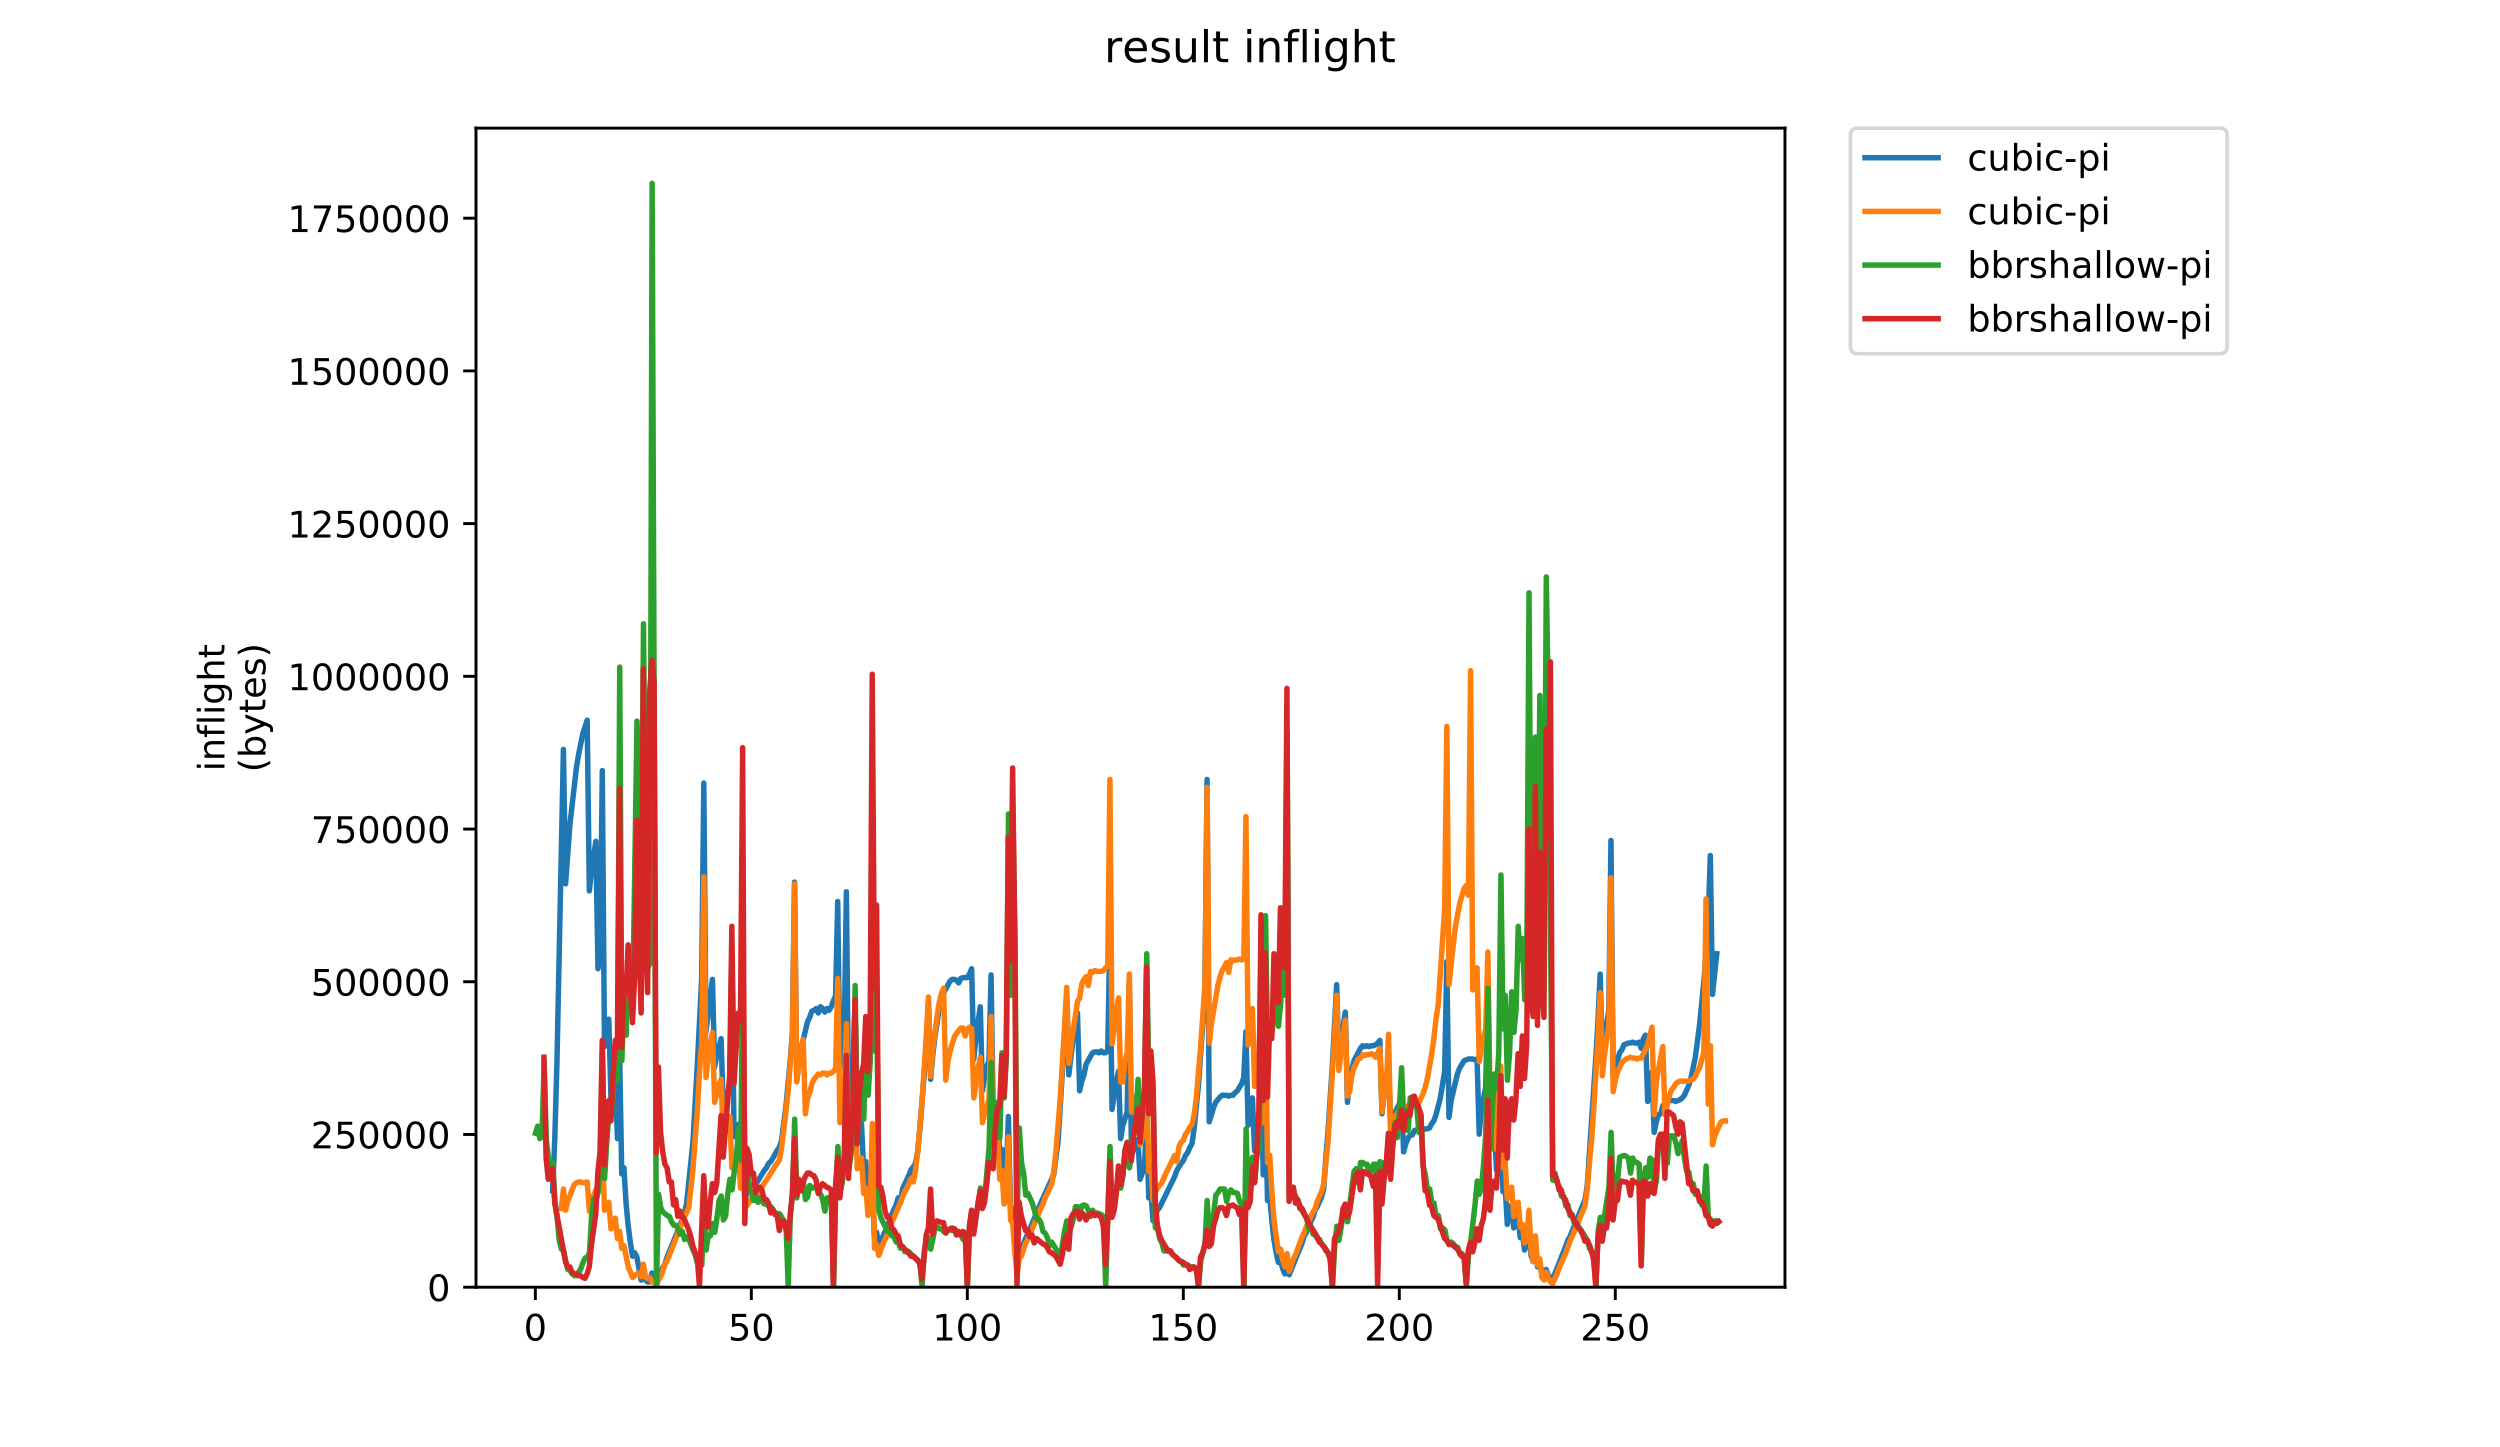 <?xml version="1.0" encoding="utf-8" standalone="no"?>
<!DOCTYPE svg PUBLIC "-//W3C//DTD SVG 1.1//EN"
  "http://www.w3.org/Graphics/SVG/1.1/DTD/svg11.dtd">
<!-- Created with matplotlib (https://matplotlib.org/) -->
<svg height="396pt" version="1.1" viewBox="0 0 684 396" width="684pt" xmlns="http://www.w3.org/2000/svg" xmlns:xlink="http://www.w3.org/1999/xlink">
 <defs>
  <style type="text/css">
*{stroke-linecap:butt;stroke-linejoin:round;}
  </style>
 </defs>
 <g id="figure_1">
  <g id="patch_1">
   <path d="M 0 396 
L 684 396 
L 684 0 
L 0 0 
z
" style="fill:#ffffff;"/>
  </g>
  <g id="axes_1">
   <g id="patch_2">
    <path d="M 130.23 352.174 
L 488.365 352.174 
L 488.365 35.062 
L 130.23 35.062 
z
" style="fill:#ffffff;"/>
   </g>
   <g id="matplotlib.axis_1">
    <g id="xtick_1">
     <g id="line2d_1">
      <defs>
       <path d="M 0 0 
L 0 3.5 
" id="m75a9028452" style="stroke:#000000;stroke-width:0.8;"/>
      </defs>
      <g>
       <use style="stroke:#000000;stroke-width:0.8;" x="146.472" xlink:href="#m75a9028452" y="352.174"/>
      </g>
     </g>
     <g id="text_1">
      <!-- 0 -->
      <defs>
       <path d="M 31.781 66.406 
Q 24.172 66.406 20.328 58.906 
Q 16.5 51.422 16.5 36.375 
Q 16.5 21.391 20.328 13.891 
Q 24.172 6.391 31.781 6.391 
Q 39.453 6.391 43.281 13.891 
Q 47.125 21.391 47.125 36.375 
Q 47.125 51.422 43.281 58.906 
Q 39.453 66.406 31.781 66.406 
z
M 31.781 74.219 
Q 44.047 74.219 50.516 64.516 
Q 56.984 54.828 56.984 36.375 
Q 56.984 17.969 50.516 8.266 
Q 44.047 -1.422 31.781 -1.422 
Q 19.531 -1.422 13.062 8.266 
Q 6.594 17.969 6.594 36.375 
Q 6.594 54.828 13.062 64.516 
Q 19.531 74.219 31.781 74.219 
z
" id="DejaVuSans-48"/>
      </defs>
      <g transform="translate(143.291 366.773)scale(0.1 -0.1)">
       <use xlink:href="#DejaVuSans-48"/>
      </g>
     </g>
    </g>
    <g id="xtick_2">
     <g id="line2d_2">
      <g>
       <use style="stroke:#000000;stroke-width:0.8;" x="205.566" xlink:href="#m75a9028452" y="352.174"/>
      </g>
     </g>
     <g id="text_2">
      <!-- 50 -->
      <defs>
       <path d="M 10.797 72.906 
L 49.516 72.906 
L 49.516 64.594 
L 19.828 64.594 
L 19.828 46.734 
Q 21.969 47.469 24.109 47.828 
Q 26.266 48.188 28.422 48.188 
Q 40.625 48.188 47.75 41.5 
Q 54.891 34.812 54.891 23.391 
Q 54.891 11.625 47.562 5.094 
Q 40.234 -1.422 26.906 -1.422 
Q 22.312 -1.422 17.547 -0.641 
Q 12.797 0.141 7.719 1.703 
L 7.719 11.625 
Q 12.109 9.234 16.797 8.062 
Q 21.484 6.891 26.703 6.891 
Q 35.156 6.891 40.078 11.328 
Q 45.016 15.766 45.016 23.391 
Q 45.016 31 40.078 35.438 
Q 35.156 39.891 26.703 39.891 
Q 22.75 39.891 18.812 39.016 
Q 14.891 38.141 10.797 36.281 
z
" id="DejaVuSans-53"/>
      </defs>
      <g transform="translate(199.204 366.773)scale(0.1 -0.1)">
       <use xlink:href="#DejaVuSans-53"/>
       <use x="63.623" xlink:href="#DejaVuSans-48"/>
      </g>
     </g>
    </g>
    <g id="xtick_3">
     <g id="line2d_3">
      <g>
       <use style="stroke:#000000;stroke-width:0.8;" x="264.66" xlink:href="#m75a9028452" y="352.174"/>
      </g>
     </g>
     <g id="text_3">
      <!-- 100 -->
      <defs>
       <path d="M 12.406 8.297 
L 28.516 8.297 
L 28.516 63.922 
L 10.984 60.406 
L 10.984 69.391 
L 28.422 72.906 
L 38.281 72.906 
L 38.281 8.297 
L 54.391 8.297 
L 54.391 0 
L 12.406 0 
z
" id="DejaVuSans-49"/>
      </defs>
      <g transform="translate(255.117 366.773)scale(0.1 -0.1)">
       <use xlink:href="#DejaVuSans-49"/>
       <use x="63.623" xlink:href="#DejaVuSans-48"/>
       <use x="127.246" xlink:href="#DejaVuSans-48"/>
      </g>
     </g>
    </g>
    <g id="xtick_4">
     <g id="line2d_4">
      <g>
       <use style="stroke:#000000;stroke-width:0.8;" x="323.755" xlink:href="#m75a9028452" y="352.174"/>
      </g>
     </g>
     <g id="text_4">
      <!-- 150 -->
      <g transform="translate(314.211 366.773)scale(0.1 -0.1)">
       <use xlink:href="#DejaVuSans-49"/>
       <use x="63.623" xlink:href="#DejaVuSans-53"/>
       <use x="127.246" xlink:href="#DejaVuSans-48"/>
      </g>
     </g>
    </g>
    <g id="xtick_5">
     <g id="line2d_5">
      <g>
       <use style="stroke:#000000;stroke-width:0.8;" x="382.849" xlink:href="#m75a9028452" y="352.174"/>
      </g>
     </g>
     <g id="text_5">
      <!-- 200 -->
      <defs>
       <path d="M 19.188 8.297 
L 53.609 8.297 
L 53.609 0 
L 7.328 0 
L 7.328 8.297 
Q 12.938 14.109 22.625 23.891 
Q 32.328 33.688 34.812 36.531 
Q 39.547 41.844 41.422 45.531 
Q 43.312 49.219 43.312 52.781 
Q 43.312 58.594 39.234 62.25 
Q 35.156 65.922 28.609 65.922 
Q 23.969 65.922 18.812 64.312 
Q 13.672 62.703 7.812 59.422 
L 7.812 69.391 
Q 13.766 71.781 18.938 73 
Q 24.125 74.219 28.422 74.219 
Q 39.75 74.219 46.484 68.547 
Q 53.219 62.891 53.219 53.422 
Q 53.219 48.922 51.531 44.891 
Q 49.859 40.875 45.406 35.406 
Q 44.188 33.984 37.641 27.219 
Q 31.109 20.453 19.188 8.297 
z
" id="DejaVuSans-50"/>
      </defs>
      <g transform="translate(373.305 366.773)scale(0.1 -0.1)">
       <use xlink:href="#DejaVuSans-50"/>
       <use x="63.623" xlink:href="#DejaVuSans-48"/>
       <use x="127.246" xlink:href="#DejaVuSans-48"/>
      </g>
     </g>
    </g>
    <g id="xtick_6">
     <g id="line2d_6">
      <g>
       <use style="stroke:#000000;stroke-width:0.8;" x="441.943" xlink:href="#m75a9028452" y="352.174"/>
      </g>
     </g>
     <g id="text_6">
      <!-- 250 -->
      <g transform="translate(432.399 366.773)scale(0.1 -0.1)">
       <use xlink:href="#DejaVuSans-50"/>
       <use x="63.623" xlink:href="#DejaVuSans-53"/>
       <use x="127.246" xlink:href="#DejaVuSans-48"/>
      </g>
     </g>
    </g>
   </g>
   <g id="matplotlib.axis_2">
    <g id="ytick_1">
     <g id="line2d_7">
      <defs>
       <path d="M 0 0 
L -3.5 0 
" id="mcb95adc7dc" style="stroke:#000000;stroke-width:0.8;"/>
      </defs>
      <g>
       <use style="stroke:#000000;stroke-width:0.8;" x="130.23" xlink:href="#mcb95adc7dc" y="352.174"/>
      </g>
     </g>
     <g id="text_7">
      <!-- 0 -->
      <g transform="translate(116.868 355.973)scale(0.1 -0.1)">
       <use xlink:href="#DejaVuSans-48"/>
      </g>
     </g>
    </g>
    <g id="ytick_2">
     <g id="line2d_8">
      <g>
       <use style="stroke:#000000;stroke-width:0.8;" x="130.23" xlink:href="#mcb95adc7dc" y="310.391"/>
      </g>
     </g>
     <g id="text_8">
      <!-- 250000 -->
      <g transform="translate(85.055 314.191)scale(0.1 -0.1)">
       <use xlink:href="#DejaVuSans-50"/>
       <use x="63.623" xlink:href="#DejaVuSans-53"/>
       <use x="127.246" xlink:href="#DejaVuSans-48"/>
       <use x="190.869" xlink:href="#DejaVuSans-48"/>
       <use x="254.492" xlink:href="#DejaVuSans-48"/>
       <use x="318.115" xlink:href="#DejaVuSans-48"/>
      </g>
     </g>
    </g>
    <g id="ytick_3">
     <g id="line2d_9">
      <g>
       <use style="stroke:#000000;stroke-width:0.8;" x="130.23" xlink:href="#mcb95adc7dc" y="268.609"/>
      </g>
     </g>
     <g id="text_9">
      <!-- 500000 -->
      <g transform="translate(85.055 272.408)scale(0.1 -0.1)">
       <use xlink:href="#DejaVuSans-53"/>
       <use x="63.623" xlink:href="#DejaVuSans-48"/>
       <use x="127.246" xlink:href="#DejaVuSans-48"/>
       <use x="190.869" xlink:href="#DejaVuSans-48"/>
       <use x="254.492" xlink:href="#DejaVuSans-48"/>
       <use x="318.115" xlink:href="#DejaVuSans-48"/>
      </g>
     </g>
    </g>
    <g id="ytick_4">
     <g id="line2d_10">
      <g>
       <use style="stroke:#000000;stroke-width:0.8;" x="130.23" xlink:href="#mcb95adc7dc" y="226.826"/>
      </g>
     </g>
     <g id="text_10">
      <!-- 750000 -->
      <defs>
       <path d="M 8.203 72.906 
L 55.078 72.906 
L 55.078 68.703 
L 28.609 0 
L 18.312 0 
L 43.219 64.594 
L 8.203 64.594 
z
" id="DejaVuSans-55"/>
      </defs>
      <g transform="translate(85.055 230.625)scale(0.1 -0.1)">
       <use xlink:href="#DejaVuSans-55"/>
       <use x="63.623" xlink:href="#DejaVuSans-53"/>
       <use x="127.246" xlink:href="#DejaVuSans-48"/>
       <use x="190.869" xlink:href="#DejaVuSans-48"/>
       <use x="254.492" xlink:href="#DejaVuSans-48"/>
       <use x="318.115" xlink:href="#DejaVuSans-48"/>
      </g>
     </g>
    </g>
    <g id="ytick_5">
     <g id="line2d_11">
      <g>
       <use style="stroke:#000000;stroke-width:0.8;" x="130.23" xlink:href="#mcb95adc7dc" y="185.043"/>
      </g>
     </g>
     <g id="text_11">
      <!-- 1000000 -->
      <g transform="translate(78.693 188.843)scale(0.1 -0.1)">
       <use xlink:href="#DejaVuSans-49"/>
       <use x="63.623" xlink:href="#DejaVuSans-48"/>
       <use x="127.246" xlink:href="#DejaVuSans-48"/>
       <use x="190.869" xlink:href="#DejaVuSans-48"/>
       <use x="254.492" xlink:href="#DejaVuSans-48"/>
       <use x="318.115" xlink:href="#DejaVuSans-48"/>
       <use x="381.738" xlink:href="#DejaVuSans-48"/>
      </g>
     </g>
    </g>
    <g id="ytick_6">
     <g id="line2d_12">
      <g>
       <use style="stroke:#000000;stroke-width:0.8;" x="130.23" xlink:href="#mcb95adc7dc" y="143.261"/>
      </g>
     </g>
     <g id="text_12">
      <!-- 1250000 -->
      <g transform="translate(78.693 147.06)scale(0.1 -0.1)">
       <use xlink:href="#DejaVuSans-49"/>
       <use x="63.623" xlink:href="#DejaVuSans-50"/>
       <use x="127.246" xlink:href="#DejaVuSans-53"/>
       <use x="190.869" xlink:href="#DejaVuSans-48"/>
       <use x="254.492" xlink:href="#DejaVuSans-48"/>
       <use x="318.115" xlink:href="#DejaVuSans-48"/>
       <use x="381.738" xlink:href="#DejaVuSans-48"/>
      </g>
     </g>
    </g>
    <g id="ytick_7">
     <g id="line2d_13">
      <g>
       <use style="stroke:#000000;stroke-width:0.8;" x="130.23" xlink:href="#mcb95adc7dc" y="101.478"/>
      </g>
     </g>
     <g id="text_13">
      <!-- 1500000 -->
      <g transform="translate(78.693 105.277)scale(0.1 -0.1)">
       <use xlink:href="#DejaVuSans-49"/>
       <use x="63.623" xlink:href="#DejaVuSans-53"/>
       <use x="127.246" xlink:href="#DejaVuSans-48"/>
       <use x="190.869" xlink:href="#DejaVuSans-48"/>
       <use x="254.492" xlink:href="#DejaVuSans-48"/>
       <use x="318.115" xlink:href="#DejaVuSans-48"/>
       <use x="381.738" xlink:href="#DejaVuSans-48"/>
      </g>
     </g>
    </g>
    <g id="ytick_8">
     <g id="line2d_14">
      <g>
       <use style="stroke:#000000;stroke-width:0.8;" x="130.23" xlink:href="#mcb95adc7dc" y="59.695"/>
      </g>
     </g>
     <g id="text_14">
      <!-- 1750000 -->
      <g transform="translate(78.693 63.495)scale(0.1 -0.1)">
       <use xlink:href="#DejaVuSans-49"/>
       <use x="63.623" xlink:href="#DejaVuSans-55"/>
       <use x="127.246" xlink:href="#DejaVuSans-53"/>
       <use x="190.869" xlink:href="#DejaVuSans-48"/>
       <use x="254.492" xlink:href="#DejaVuSans-48"/>
       <use x="318.115" xlink:href="#DejaVuSans-48"/>
       <use x="381.738" xlink:href="#DejaVuSans-48"/>
      </g>
     </g>
    </g>
    <g id="text_15">
     <!-- inflight -->
     <defs>
      <path d="M 9.422 54.688 
L 18.406 54.688 
L 18.406 0 
L 9.422 0 
z
M 9.422 75.984 
L 18.406 75.984 
L 18.406 64.594 
L 9.422 64.594 
z
" id="DejaVuSans-105"/>
      <path d="M 54.891 33.016 
L 54.891 0 
L 45.906 0 
L 45.906 32.719 
Q 45.906 40.484 42.875 44.328 
Q 39.844 48.188 33.797 48.188 
Q 26.516 48.188 22.312 43.547 
Q 18.109 38.922 18.109 30.906 
L 18.109 0 
L 9.078 0 
L 9.078 54.688 
L 18.109 54.688 
L 18.109 46.188 
Q 21.344 51.125 25.703 53.562 
Q 30.078 56 35.797 56 
Q 45.219 56 50.047 50.172 
Q 54.891 44.344 54.891 33.016 
z
" id="DejaVuSans-110"/>
      <path d="M 37.109 75.984 
L 37.109 68.5 
L 28.516 68.5 
Q 23.688 68.5 21.797 66.547 
Q 19.922 64.594 19.922 59.516 
L 19.922 54.688 
L 34.719 54.688 
L 34.719 47.703 
L 19.922 47.703 
L 19.922 0 
L 10.891 0 
L 10.891 47.703 
L 2.297 47.703 
L 2.297 54.688 
L 10.891 54.688 
L 10.891 58.5 
Q 10.891 67.625 15.141 71.797 
Q 19.391 75.984 28.609 75.984 
z
" id="DejaVuSans-102"/>
      <path d="M 9.422 75.984 
L 18.406 75.984 
L 18.406 0 
L 9.422 0 
z
" id="DejaVuSans-108"/>
      <path d="M 45.406 27.984 
Q 45.406 37.75 41.375 43.109 
Q 37.359 48.484 30.078 48.484 
Q 22.859 48.484 18.828 43.109 
Q 14.797 37.75 14.797 27.984 
Q 14.797 18.266 18.828 12.891 
Q 22.859 7.516 30.078 7.516 
Q 37.359 7.516 41.375 12.891 
Q 45.406 18.266 45.406 27.984 
z
M 54.391 6.781 
Q 54.391 -7.172 48.188 -13.984 
Q 42 -20.797 29.203 -20.797 
Q 24.469 -20.797 20.266 -20.094 
Q 16.062 -19.391 12.109 -17.922 
L 12.109 -9.188 
Q 16.062 -11.328 19.922 -12.344 
Q 23.781 -13.375 27.781 -13.375 
Q 36.625 -13.375 41.016 -8.766 
Q 45.406 -4.156 45.406 5.172 
L 45.406 9.625 
Q 42.625 4.781 38.281 2.391 
Q 33.938 0 27.875 0 
Q 17.828 0 11.672 7.656 
Q 5.516 15.328 5.516 27.984 
Q 5.516 40.672 11.672 48.328 
Q 17.828 56 27.875 56 
Q 33.938 56 38.281 53.609 
Q 42.625 51.219 45.406 46.391 
L 45.406 54.688 
L 54.391 54.688 
z
" id="DejaVuSans-103"/>
      <path d="M 54.891 33.016 
L 54.891 0 
L 45.906 0 
L 45.906 32.719 
Q 45.906 40.484 42.875 44.328 
Q 39.844 48.188 33.797 48.188 
Q 26.516 48.188 22.312 43.547 
Q 18.109 38.922 18.109 30.906 
L 18.109 0 
L 9.078 0 
L 9.078 75.984 
L 18.109 75.984 
L 18.109 46.188 
Q 21.344 51.125 25.703 53.562 
Q 30.078 56 35.797 56 
Q 45.219 56 50.047 50.172 
Q 54.891 44.344 54.891 33.016 
z
" id="DejaVuSans-104"/>
      <path d="M 18.312 70.219 
L 18.312 54.688 
L 36.812 54.688 
L 36.812 47.703 
L 18.312 47.703 
L 18.312 18.016 
Q 18.312 11.328 20.141 9.422 
Q 21.969 7.516 27.594 7.516 
L 36.812 7.516 
L 36.812 0 
L 27.594 0 
Q 17.188 0 13.234 3.875 
Q 9.281 7.766 9.281 18.016 
L 9.281 47.703 
L 2.688 47.703 
L 2.688 54.688 
L 9.281 54.688 
L 9.281 70.219 
z
" id="DejaVuSans-116"/>
     </defs>
     <g transform="translate(61.415 211.018)rotate(-90)scale(0.1 -0.1)">
      <use xlink:href="#DejaVuSans-105"/>
      <use x="27.783" xlink:href="#DejaVuSans-110"/>
      <use x="91.162" xlink:href="#DejaVuSans-102"/>
      <use x="126.367" xlink:href="#DejaVuSans-108"/>
      <use x="154.15" xlink:href="#DejaVuSans-105"/>
      <use x="181.934" xlink:href="#DejaVuSans-103"/>
      <use x="245.41" xlink:href="#DejaVuSans-104"/>
      <use x="308.789" xlink:href="#DejaVuSans-116"/>
     </g>
     <!-- (bytes) -->
     <defs>
      <path d="M 31 75.875 
Q 24.469 64.656 21.281 53.656 
Q 18.109 42.672 18.109 31.391 
Q 18.109 20.125 21.312 9.062 
Q 24.516 -2 31 -13.188 
L 23.188 -13.188 
Q 15.875 -1.703 12.234 9.375 
Q 8.594 20.453 8.594 31.391 
Q 8.594 42.281 12.203 53.312 
Q 15.828 64.359 23.188 75.875 
z
" id="DejaVuSans-40"/>
      <path d="M 48.688 27.297 
Q 48.688 37.203 44.609 42.844 
Q 40.531 48.484 33.406 48.484 
Q 26.266 48.484 22.188 42.844 
Q 18.109 37.203 18.109 27.297 
Q 18.109 17.391 22.188 11.75 
Q 26.266 6.109 33.406 6.109 
Q 40.531 6.109 44.609 11.75 
Q 48.688 17.391 48.688 27.297 
z
M 18.109 46.391 
Q 20.953 51.266 25.266 53.625 
Q 29.594 56 35.594 56 
Q 45.562 56 51.781 48.094 
Q 58.016 40.188 58.016 27.297 
Q 58.016 14.406 51.781 6.484 
Q 45.562 -1.422 35.594 -1.422 
Q 29.594 -1.422 25.266 0.953 
Q 20.953 3.328 18.109 8.203 
L 18.109 0 
L 9.078 0 
L 9.078 75.984 
L 18.109 75.984 
z
" id="DejaVuSans-98"/>
      <path d="M 32.172 -5.078 
Q 28.375 -14.844 24.75 -17.812 
Q 21.141 -20.797 15.094 -20.797 
L 7.906 -20.797 
L 7.906 -13.281 
L 13.188 -13.281 
Q 16.891 -13.281 18.938 -11.516 
Q 21 -9.766 23.484 -3.219 
L 25.094 0.875 
L 2.984 54.688 
L 12.5 54.688 
L 29.594 11.922 
L 46.688 54.688 
L 56.203 54.688 
z
" id="DejaVuSans-121"/>
      <path d="M 56.203 29.594 
L 56.203 25.203 
L 14.891 25.203 
Q 15.484 15.922 20.484 11.062 
Q 25.484 6.203 34.422 6.203 
Q 39.594 6.203 44.453 7.469 
Q 49.312 8.734 54.109 11.281 
L 54.109 2.781 
Q 49.266 0.734 44.188 -0.344 
Q 39.109 -1.422 33.891 -1.422 
Q 20.797 -1.422 13.156 6.188 
Q 5.516 13.812 5.516 26.812 
Q 5.516 40.234 12.766 48.109 
Q 20.016 56 32.328 56 
Q 43.359 56 49.781 48.891 
Q 56.203 41.797 56.203 29.594 
z
M 47.219 32.234 
Q 47.125 39.594 43.094 43.984 
Q 39.062 48.391 32.422 48.391 
Q 24.906 48.391 20.391 44.141 
Q 15.875 39.891 15.188 32.172 
z
" id="DejaVuSans-101"/>
      <path d="M 44.281 53.078 
L 44.281 44.578 
Q 40.484 46.531 36.375 47.5 
Q 32.281 48.484 27.875 48.484 
Q 21.188 48.484 17.844 46.438 
Q 14.5 44.391 14.5 40.281 
Q 14.5 37.156 16.891 35.375 
Q 19.281 33.594 26.516 31.984 
L 29.594 31.297 
Q 39.156 29.25 43.188 25.516 
Q 47.219 21.781 47.219 15.094 
Q 47.219 7.469 41.188 3.016 
Q 35.156 -1.422 24.609 -1.422 
Q 20.219 -1.422 15.453 -0.562 
Q 10.688 0.297 5.422 2 
L 5.422 11.281 
Q 10.406 8.688 15.234 7.391 
Q 20.062 6.109 24.812 6.109 
Q 31.156 6.109 34.562 8.281 
Q 37.984 10.453 37.984 14.406 
Q 37.984 18.062 35.516 20.016 
Q 33.062 21.969 24.703 23.781 
L 21.578 24.516 
Q 13.234 26.266 9.516 29.906 
Q 5.812 33.547 5.812 39.891 
Q 5.812 47.609 11.281 51.797 
Q 16.75 56 26.812 56 
Q 31.781 56 36.172 55.266 
Q 40.578 54.547 44.281 53.078 
z
" id="DejaVuSans-115"/>
      <path d="M 8.016 75.875 
L 15.828 75.875 
Q 23.141 64.359 26.781 53.312 
Q 30.422 42.281 30.422 31.391 
Q 30.422 20.453 26.781 9.375 
Q 23.141 -1.703 15.828 -13.188 
L 8.016 -13.188 
Q 14.5 -2 17.703 9.062 
Q 20.906 20.125 20.906 31.391 
Q 20.906 42.672 17.703 53.656 
Q 14.5 64.656 8.016 75.875 
z
" id="DejaVuSans-41"/>
     </defs>
     <g transform="translate(72.613 211.295)rotate(-90)scale(0.1 -0.1)">
      <use xlink:href="#DejaVuSans-40"/>
      <use x="39.014" xlink:href="#DejaVuSans-98"/>
      <use x="102.49" xlink:href="#DejaVuSans-121"/>
      <use x="161.67" xlink:href="#DejaVuSans-116"/>
      <use x="200.879" xlink:href="#DejaVuSans-101"/>
      <use x="262.402" xlink:href="#DejaVuSans-115"/>
      <use x="314.502" xlink:href="#DejaVuSans-41"/>
     </g>
    </g>
   </g>
   <g id="line2d_15">
    <path clip-path="url(#p2dde6b17e7)" d="M 151.198 325.796 
L 151.788 311.517 
L 152.379 290.705 
L 154.152 205.035 
L 154.743 241.82 
L 155.925 225.605 
L 157.698 210.117 
L 158.289 206.487 
L 159.471 200.679 
L 160.653 197.049 
L 161.244 243.756 
L 161.834 238.19 
L 163.016 230.203 
L 163.607 265.052 
L 164.198 261.18 
L 164.789 210.843 
L 165.38 286.349 
L 165.971 281.267 
L 166.562 278.847 
L 167.153 300.143 
L 168.335 294.577 
L 168.926 311.517 
L 169.517 287.801 
L 170.108 321.197 
L 170.699 319.503 
L 171.29 329.184 
L 171.88 335.476 
L 172.471 340.074 
L 173.062 343.704 
L 173.653 342.736 
L 174.244 343.946 
L 175.426 350.238 
L 176.017 349.028 
L 176.608 350.238 
L 177.199 350.722 
L 177.79 350.722 
L 178.381 348.302 
L 178.972 349.028 
L 179.563 351.448 
L 180.745 348.302 
L 181.336 346.85 
L 181.926 345.882 
L 182.517 343.946 
L 186.654 333.782 
L 187.245 331.846 
L 187.836 329.426 
L 189.609 312.243 
L 190.791 291.189 
L 191.972 267.956 
L 192.563 214.231 
L 193.154 282.235 
L 194.336 272.554 
L 194.927 267.956 
L 195.518 291.915 
L 196.109 288.769 
L 197.291 284.171 
L 197.882 303.531 
L 199.064 298.691 
L 199.655 297.239 
L 200.246 261.906 
L 200.837 311.033 
L 201.427 309.097 
L 202.018 307.645 
L 202.609 320.471 
L 203.2 306.677 
L 203.791 328.216 
L 204.382 326.038 
L 204.973 324.828 
L 205.564 324.344 
L 206.746 323.86 
L 207.337 323.134 
L 209.11 320.229 
L 209.701 319.503 
L 210.292 318.293 
L 210.883 317.809 
L 211.473 316.841 
L 212.655 314.663 
L 213.246 313.937 
L 213.837 312.001 
L 215.019 302.805 
L 216.201 290.221 
L 216.792 282.719 
L 217.383 241.336 
L 217.974 295.545 
L 219.156 287.075 
L 220.929 279.573 
L 221.519 278.363 
L 222.11 276.669 
L 222.701 276.427 
L 223.292 275.942 
L 223.883 277.153 
L 224.474 275.458 
L 225.065 275.942 
L 225.656 276.911 
L 226.247 275.942 
L 226.838 276.427 
L 227.429 275.458 
L 228.02 273.764 
L 228.611 272.554 
L 229.202 246.66 
L 229.793 292.399 
L 230.384 287.317 
L 230.974 283.445 
L 231.565 243.998 
L 232.156 300.385 
L 232.747 297.965 
L 233.338 296.029 
L 233.929 274.49 
L 234.52 310.307 
L 235.111 307.887 
L 235.702 307.403 
L 236.293 320.229 
L 236.884 317.809 
L 237.475 327.49 
L 238.066 325.796 
L 238.657 325.07 
L 239.248 338.38 
L 239.839 337.17 
L 240.43 340.8 
L 241.02 339.832 
L 241.611 338.138 
L 242.202 336.928 
L 242.793 335.234 
L 243.384 334.024 
L 243.975 332.33 
L 245.157 329.668 
L 245.748 327.732 
L 246.339 329.184 
L 246.93 325.312 
L 248.703 321.439 
L 249.294 319.987 
L 249.885 319.261 
L 250.476 318.293 
L 251.066 315.147 
L 251.657 309.097 
L 252.839 294.335 
L 253.43 285.381 
L 254.021 274.732 
L 254.612 295.303 
L 255.203 288.769 
L 255.794 283.687 
L 256.976 275.942 
L 257.567 274.248 
L 258.158 271.586 
L 258.749 270.618 
L 259.931 268.44 
L 260.522 267.956 
L 261.112 267.956 
L 261.703 268.198 
L 262.294 268.924 
L 262.885 267.714 
L 263.476 267.472 
L 264.658 267.472 
L 265.249 266.504 
L 265.84 265.052 
L 266.431 289.737 
L 267.022 283.687 
L 268.204 275.458 
L 268.795 298.449 
L 269.386 294.819 
L 269.977 291.915 
L 270.568 290.221 
L 271.158 266.746 
L 271.749 305.709 
L 272.34 303.289 
L 272.931 301.595 
L 273.522 316.599 
L 274.113 314.421 
L 274.704 325.312 
L 275.295 323.376 
L 275.886 305.467 
L 276.477 330.394 
L 277.068 330.636 
L 277.659 341.042 
L 278.25 347.092 
L 278.841 342.978 
L 280.613 338.864 
L 281.795 336.202 
L 284.75 329.184 
L 286.523 325.312 
L 287.705 322.65 
L 288.296 321.439 
L 289.478 312.485 
L 290.659 293.367 
L 291.841 273.522 
L 292.432 294.093 
L 293.614 283.929 
L 294.796 277.153 
L 295.387 298.449 
L 295.978 295.787 
L 296.569 294.093 
L 297.16 291.189 
L 298.342 289.011 
L 298.933 288.043 
L 299.524 287.801 
L 300.115 287.801 
L 300.705 288.043 
L 301.296 287.559 
L 301.887 288.043 
L 302.478 288.043 
L 303.069 287.317 
L 303.66 256.582 
L 304.251 303.531 
L 305.433 296.029 
L 306.024 293.125 
L 306.615 311.517 
L 307.206 307.887 
L 308.388 304.257 
L 308.979 268.924 
L 309.57 315.873 
L 310.161 314.663 
L 310.751 312.969 
L 311.342 311.759 
L 311.933 322.65 
L 312.524 320.955 
L 313.115 319.987 
L 313.706 305.225 
L 314.297 327.732 
L 314.888 326.28 
L 315.479 334.024 
L 316.07 332.33 
L 316.661 331.12 
L 317.252 330.394 
L 321.388 321.924 
L 321.979 320.229 
L 323.161 318.293 
L 323.752 317.567 
L 324.343 316.115 
L 324.934 315.389 
L 325.525 313.937 
L 326.116 312.969 
L 326.707 308.855 
L 327.889 296.997 
L 329.071 280.299 
L 329.662 271.344 
L 330.252 213.263 
L 330.843 306.919 
L 332.025 303.047 
L 332.616 301.595 
L 333.798 300.143 
L 334.389 299.659 
L 335.571 299.659 
L 336.162 299.901 
L 336.753 299.659 
L 337.344 299.659 
L 337.935 298.933 
L 338.526 298.449 
L 339.708 296.513 
L 340.298 294.819 
L 340.889 282.235 
L 341.48 307.887 
L 342.662 300.385 
L 343.253 314.905 
L 343.844 312.727 
L 344.435 311.275 
L 345.026 291.431 
L 345.617 321.439 
L 346.208 301.837 
L 346.799 328.458 
L 347.39 327.248 
L 347.981 334.024 
L 348.572 339.348 
L 349.163 342.736 
L 349.754 345.398 
L 350.344 344.914 
L 350.935 347.092 
L 351.526 348.544 
L 352.117 345.156 
L 352.708 348.786 
L 356.254 340.074 
L 356.845 338.138 
L 357.436 337.17 
L 358.027 335.476 
L 359.209 333.056 
L 359.799 331.12 
L 360.39 330.152 
L 361.572 327.49 
L 362.163 325.312 
L 362.754 316.599 
L 363.345 309.581 
L 364.527 291.431 
L 365.709 269.408 
L 366.3 289.979 
L 366.891 284.655 
L 368.073 276.911 
L 368.664 301.595 
L 369.255 295.061 
L 370.436 290.221 
L 372.209 286.833 
L 372.8 286.107 
L 373.391 286.349 
L 373.982 286.107 
L 374.573 286.349 
L 375.164 286.107 
L 375.755 286.107 
L 376.346 285.865 
L 376.937 285.381 
L 377.528 284.655 
L 378.119 304.741 
L 378.71 298.691 
L 379.891 291.915 
L 380.482 308.371 
L 381.073 307.161 
L 381.664 304.257 
L 382.846 302.079 
L 383.437 299.659 
L 384.028 315.147 
L 384.619 312.969 
L 385.21 311.517 
L 385.801 310.549 
L 386.392 310.549 
L 386.983 309.339 
L 388.165 308.855 
L 388.756 309.097 
L 389.347 309.097 
L 389.937 308.855 
L 390.528 308.855 
L 391.119 308.613 
L 391.71 307.403 
L 392.301 306.677 
L 392.892 304.983 
L 394.074 300.385 
L 395.256 293.125 
L 395.847 263.116 
L 396.438 305.709 
L 397.029 301.111 
L 398.802 293.609 
L 399.393 292.157 
L 400.574 290.221 
L 401.756 289.737 
L 402.938 289.737 
L 403.529 289.979 
L 404.12 289.737 
L 404.711 310.307 
L 405.302 303.531 
L 406.484 297.481 
L 407.075 271.344 
L 407.666 310.307 
L 408.257 308.129 
L 408.848 306.677 
L 409.438 320.229 
L 410.029 318.051 
L 410.62 306.193 
L 411.211 326.038 
L 411.802 324.344 
L 412.393 334.992 
L 412.984 330.878 
L 413.575 329.668 
L 414.166 335.96 
L 414.757 334.75 
L 415.348 332.572 
L 415.939 338.622 
L 416.53 337.412 
L 417.121 342.01 
L 417.712 340.8 
L 418.303 333.056 
L 418.894 343.462 
L 419.484 345.156 
L 420.075 340.316 
L 420.666 346.608 
L 421.257 345.398 
L 421.848 348.302 
L 422.439 349.512 
L 423.03 347.334 
L 423.621 349.028 
L 424.212 349.996 
L 424.803 349.512 
L 425.394 348.544 
L 428.349 341.042 
L 428.94 339.348 
L 429.53 338.38 
L 433.667 328.216 
L 434.258 324.586 
L 436.622 289.253 
L 437.213 279.089 
L 437.804 266.504 
L 438.395 289.737 
L 439.576 280.057 
L 440.167 276.427 
L 440.758 229.961 
L 441.349 294.335 
L 441.94 291.915 
L 442.531 290.221 
L 443.122 288.043 
L 443.713 287.317 
L 444.304 285.865 
L 445.486 285.381 
L 446.077 285.381 
L 446.668 285.139 
L 447.259 285.381 
L 447.85 285.381 
L 448.441 285.139 
L 449.031 286.833 
L 449.622 284.171 
L 450.213 283.203 
L 450.804 301.353 
L 451.986 293.367 
L 452.577 309.823 
L 453.168 306.919 
L 453.759 304.983 
L 454.35 304.741 
L 454.941 302.563 
L 455.532 301.837 
L 456.123 301.353 
L 456.714 301.111 
L 457.896 301.111 
L 458.487 301.353 
L 459.668 300.869 
L 460.259 300.385 
L 460.85 299.659 
L 462.032 296.997 
L 462.623 295.061 
L 463.805 289.495 
L 464.987 280.541 
L 466.169 268.682 
L 466.76 261.18 
L 467.351 251.742 
L 467.942 234.076 
L 468.533 272.07 
L 469.714 260.938 
L 469.714 260.938 
" style="fill:none;stroke:#1f77b4;stroke-linecap:square;stroke-width:1.5;"/>
   </g>
   <g id="line2d_16">
    <path clip-path="url(#p2dde6b17e7)" d="M 153.57 330.636 
L 154.161 325.312 
L 154.751 331.12 
L 155.342 328.7 
L 156.524 325.554 
L 157.115 324.102 
L 157.706 323.618 
L 158.297 323.376 
L 158.888 323.376 
L 159.479 323.618 
L 160.07 323.618 
L 160.661 323.376 
L 161.252 331.362 
L 162.434 327.006 
L 163.025 325.554 
L 163.616 324.586 
L 164.207 323.86 
L 164.797 312.243 
L 165.388 331.12 
L 166.57 328.942 
L 167.161 336.202 
L 167.752 334.508 
L 168.343 333.298 
L 168.934 338.864 
L 169.525 336.928 
L 170.116 341.526 
L 170.707 340.8 
L 171.889 346.608 
L 173.071 349.512 
L 174.252 348.544 
L 174.843 348.302 
L 175.434 349.27 
L 176.025 345.882 
L 176.616 349.512 
L 177.207 349.754 
L 177.798 349.512 
L 178.389 350.722 
L 178.98 350.48 
L 179.571 351.69 
L 180.162 350.238 
L 180.753 349.27 
L 181.344 347.818 
L 181.935 345.882 
L 182.526 344.914 
L 186.662 334.508 
L 187.253 332.814 
L 187.844 331.846 
L 188.435 330.394 
L 189.617 319.745 
L 190.799 303.531 
L 191.39 293.367 
L 191.981 285.139 
L 192.572 239.884 
L 193.163 294.819 
L 193.754 289.495 
L 194.935 282.477 
L 195.526 301.595 
L 196.708 296.755 
L 197.299 295.303 
L 197.89 311.275 
L 199.663 305.467 
L 200.254 319.503 
L 201.436 315.389 
L 202.027 314.179 
L 202.618 325.07 
L 203.209 311.033 
L 203.8 330.636 
L 204.39 329.91 
L 205.572 327.974 
L 206.163 328.216 
L 206.754 328.216 
L 207.345 326.522 
L 207.936 325.554 
L 208.527 324.828 
L 209.118 323.618 
L 209.709 322.892 
L 212.073 319.019 
L 212.664 318.293 
L 213.255 317.325 
L 213.845 313.937 
L 215.027 304.257 
L 215.618 298.691 
L 216.8 283.445 
L 217.391 241.82 
L 217.982 296.029 
L 218.573 291.189 
L 219.755 284.413 
L 220.346 304.741 
L 220.937 300.627 
L 221.528 298.933 
L 222.119 296.513 
L 222.71 295.303 
L 223.891 293.851 
L 224.482 294.093 
L 225.073 293.609 
L 225.664 293.609 
L 226.255 294.093 
L 226.846 293.609 
L 227.437 293.609 
L 228.028 293.125 
L 228.619 292.399 
L 229.21 267.714 
L 229.801 307.161 
L 230.983 299.659 
L 231.574 280.057 
L 232.165 312.485 
L 232.756 310.549 
L 233.347 309.097 
L 233.937 291.673 
L 234.528 319.745 
L 235.119 318.051 
L 235.71 316.841 
L 236.301 326.522 
L 236.892 325.07 
L 237.483 332.572 
L 238.074 331.362 
L 238.665 307.403 
L 239.256 341.526 
L 239.847 340.558 
L 240.438 343.462 
L 241.62 340.316 
L 242.802 337.654 
L 243.983 334.508 
L 245.165 331.846 
L 247.529 326.038 
L 248.12 325.07 
L 249.302 322.408 
L 249.893 323.376 
L 250.484 320.229 
L 251.075 315.147 
L 252.257 301.595 
L 253.439 283.445 
L 254.029 272.796 
L 254.62 294.577 
L 255.211 287.075 
L 256.393 277.879 
L 256.984 274.248 
L 257.575 271.828 
L 258.166 270.376 
L 258.757 295.545 
L 259.348 290.463 
L 259.939 287.559 
L 261.121 283.687 
L 261.712 282.719 
L 262.894 281.267 
L 263.484 281.267 
L 264.075 283.445 
L 264.666 281.509 
L 265.257 281.025 
L 265.848 281.509 
L 266.439 300.385 
L 267.621 292.157 
L 268.212 289.253 
L 268.803 307.161 
L 269.394 304.499 
L 270.576 300.869 
L 271.167 278.121 
L 271.758 313.937 
L 272.349 311.517 
L 272.94 310.065 
L 273.53 322.65 
L 274.121 320.229 
L 274.712 329.426 
L 275.303 327.732 
L 275.894 311.033 
L 276.485 333.782 
L 277.076 334.75 
L 277.667 342.736 
L 278.258 348.786 
L 278.849 344.43 
L 279.44 343.704 
L 280.622 340.074 
L 281.213 339.106 
L 284.758 330.636 
L 285.349 329.426 
L 285.94 327.732 
L 287.713 324.102 
L 288.304 320.713 
L 288.895 315.147 
L 290.077 300.627 
L 291.259 281.025 
L 291.85 270.134 
L 292.441 290.947 
L 293.032 285.865 
L 294.804 274.006 
L 295.395 273.038 
L 295.986 269.166 
L 296.577 267.956 
L 297.168 267.23 
L 297.759 269.65 
L 298.35 265.778 
L 298.941 266.02 
L 299.532 265.536 
L 300.123 265.778 
L 301.305 265.778 
L 301.896 265.536 
L 302.487 264.81 
L 303.077 264.326 
L 303.668 213.263 
L 304.259 285.623 
L 305.441 276.669 
L 306.032 273.038 
L 306.623 296.029 
L 307.214 296.029 
L 307.805 290.221 
L 308.396 288.043 
L 308.987 266.504 
L 309.578 304.257 
L 310.169 302.079 
L 311.351 298.933 
L 311.942 313.211 
L 312.533 311.275 
L 313.123 310.065 
L 313.714 294.819 
L 314.305 320.471 
L 314.896 318.777 
L 315.487 328.458 
L 316.078 326.28 
L 316.669 325.07 
L 317.851 323.618 
L 319.033 320.955 
L 321.397 316.115 
L 321.988 317.809 
L 322.579 313.695 
L 323.169 312.485 
L 323.76 312.001 
L 324.351 310.307 
L 324.942 309.581 
L 325.533 308.371 
L 326.124 307.645 
L 326.715 304.983 
L 327.306 300.385 
L 328.488 286.591 
L 329.67 269.408 
L 330.261 215.441 
L 330.852 285.381 
L 331.443 280.057 
L 333.215 269.65 
L 333.806 267.23 
L 334.397 265.536 
L 334.988 264.568 
L 335.579 263.358 
L 336.17 266.02 
L 336.761 262.632 
L 337.352 262.874 
L 337.943 262.632 
L 338.534 262.632 
L 339.125 262.39 
L 339.716 262.632 
L 340.307 262.39 
L 340.898 223.427 
L 341.489 285.865 
L 342.08 280.299 
L 342.671 275.942 
L 343.261 297.239 
L 344.443 291.915 
L 345.034 261.664 
L 345.625 307.161 
L 346.216 278.363 
L 346.807 318.051 
L 347.398 316.115 
L 347.989 326.28 
L 348.58 334.024 
L 349.762 342.494 
L 350.353 341.768 
L 350.944 344.672 
L 351.535 346.608 
L 352.126 342.978 
L 352.716 347.818 
L 353.898 344.43 
L 354.489 343.22 
L 356.262 338.38 
L 356.853 337.17 
L 357.444 335.476 
L 358.035 334.75 
L 358.626 332.814 
L 359.808 330.636 
L 360.399 328.7 
L 361.581 326.038 
L 362.172 323.86 
L 363.353 312.243 
L 365.126 283.687 
L 365.717 272.312 
L 366.308 292.883 
L 367.49 283.203 
L 368.081 279.089 
L 368.672 299.901 
L 369.263 298.691 
L 369.854 294.335 
L 370.445 292.157 
L 371.627 289.737 
L 372.218 289.495 
L 372.808 288.527 
L 373.399 288.769 
L 373.99 288.527 
L 374.581 288.527 
L 375.172 288.285 
L 375.763 288.527 
L 376.354 289.253 
L 377.536 286.833 
L 378.127 304.257 
L 378.718 299.901 
L 379.309 296.755 
L 379.9 282.961 
L 380.491 309.581 
L 381.673 305.467 
L 382.264 304.741 
L 382.854 303.531 
L 383.445 303.047 
L 384.036 302.805 
L 384.627 302.805 
L 385.218 302.563 
L 385.809 302.805 
L 386.4 302.805 
L 387.582 302.321 
L 388.173 301.837 
L 389.355 299.175 
L 389.946 297.481 
L 390.537 295.061 
L 391.719 288.285 
L 392.309 284.171 
L 392.9 278.605 
L 393.491 274.974 
L 394.673 257.308 
L 395.264 248.596 
L 395.855 198.743 
L 396.446 269.408 
L 397.628 258.276 
L 398.219 253.436 
L 399.401 247.144 
L 400.583 243.03 
L 401.174 242.304 
L 401.765 244.966 
L 402.355 183.496 
L 402.946 270.86 
L 403.537 266.988 
L 404.128 264.81 
L 404.719 290.463 
L 405.901 283.929 
L 406.492 281.509 
L 407.083 260.454 
L 407.674 299.659 
L 408.265 298.691 
L 408.856 296.271 
L 409.447 314.421 
L 410.038 309.339 
L 410.629 291.673 
L 411.22 319.503 
L 411.811 317.809 
L 412.401 327.974 
L 413.583 324.828 
L 414.174 332.814 
L 414.765 331.362 
L 415.356 328.942 
L 415.947 335.718 
L 416.538 334.992 
L 417.129 340.074 
L 417.72 339.106 
L 418.311 331.12 
L 418.902 341.768 
L 419.493 345.156 
L 420.084 338.138 
L 420.675 346.124 
L 421.266 344.43 
L 421.857 349.512 
L 422.447 350.238 
L 423.038 348.06 
L 423.629 349.754 
L 424.22 350.722 
L 424.811 351.206 
L 425.993 348.544 
L 426.584 346.85 
L 428.357 342.978 
L 429.539 339.59 
L 430.721 336.928 
L 433.675 329.91 
L 434.266 325.312 
L 435.448 311.759 
L 436.039 303.773 
L 437.221 283.687 
L 437.812 271.586 
L 438.403 294.335 
L 438.994 288.527 
L 440.176 280.299 
L 440.767 240.126 
L 441.358 298.691 
L 441.948 295.545 
L 442.539 293.367 
L 443.721 290.705 
L 444.903 289.737 
L 446.085 289.253 
L 446.676 289.495 
L 447.267 289.495 
L 447.858 289.737 
L 448.449 289.495 
L 449.04 289.495 
L 450.813 285.865 
L 451.994 281.025 
L 452.585 304.983 
L 453.176 296.029 
L 454.358 289.253 
L 454.949 286.349 
L 455.54 304.983 
L 456.722 299.901 
L 457.313 298.207 
L 457.904 297.481 
L 458.495 296.513 
L 459.086 296.029 
L 459.677 295.787 
L 462.04 295.787 
L 463.222 295.303 
L 463.813 294.577 
L 464.404 293.125 
L 464.995 292.157 
L 466.177 287.801 
L 466.768 245.934 
L 467.359 302.079 
L 467.95 286.107 
L 468.541 313.211 
L 469.132 310.791 
L 470.314 308.129 
L 470.905 306.919 
L 471.496 306.677 
L 472.086 306.677 
L 472.086 306.677 
" style="fill:none;stroke:#ff7f0e;stroke-linecap:square;stroke-width:1.5;"/>
   </g>
   <g id="line2d_17">
    <path clip-path="url(#p2dde6b17e7)" d="M 146.509 310.065 
L 147.1 308.129 
L 147.691 311.517 
L 148.282 311.033 
L 148.873 290.463 
L 149.464 311.759 
L 150.646 321.681 
L 151.237 317.809 
L 151.827 328.7 
L 152.418 333.056 
L 153.009 339.348 
L 153.6 341.768 
L 154.191 342.252 
L 154.782 345.156 
L 155.373 347.334 
L 155.964 347.576 
L 156.555 348.544 
L 157.146 349.028 
L 157.737 349.028 
L 158.919 347.092 
L 159.51 345.398 
L 160.101 344.188 
L 160.692 343.946 
L 161.283 342.736 
L 161.873 332.572 
L 162.464 327.974 
L 163.055 328.216 
L 163.646 326.28 
L 164.237 317.567 
L 164.828 288.043 
L 165.419 322.408 
L 166.01 312.485 
L 166.601 304.499 
L 167.192 305.467 
L 167.783 299.417 
L 168.374 286.349 
L 168.965 295.545 
L 169.556 182.528 
L 170.147 290.221 
L 170.738 272.554 
L 171.329 283.203 
L 171.919 259.244 
L 173.101 275.216 
L 174.283 197.291 
L 174.874 217.377 
L 175.465 262.148 
L 176.056 170.67 
L 176.647 234.318 
L 177.238 264.81 
L 177.829 263.6 
L 178.42 50.152 
L 179.602 351.932 
L 180.193 326.764 
L 180.784 330.394 
L 181.375 331.604 
L 182.556 332.572 
L 183.147 332.814 
L 183.738 334.266 
L 184.329 335.234 
L 184.92 335.234 
L 185.511 336.202 
L 186.102 337.654 
L 186.693 336.928 
L 187.284 339.106 
L 187.875 338.38 
L 188.466 339.106 
L 190.239 343.462 
L 190.83 345.64 
L 191.42 346.124 
L 192.011 346.124 
L 192.602 329.91 
L 193.193 342.01 
L 193.784 338.138 
L 194.375 338.138 
L 194.966 334.75 
L 195.557 337.17 
L 196.148 333.298 
L 196.739 328.458 
L 197.33 327.248 
L 197.921 333.782 
L 198.512 332.814 
L 199.103 326.764 
L 199.694 322.65 
L 200.285 325.554 
L 200.876 320.713 
L 201.466 317.083 
L 202.057 308.855 
L 202.648 317.325 
L 203.239 263.6 
L 203.83 322.892 
L 204.421 318.535 
L 205.012 325.312 
L 205.603 326.28 
L 206.194 328.458 
L 206.785 327.248 
L 207.376 328.942 
L 207.967 327.732 
L 208.558 328.7 
L 209.149 329.426 
L 209.74 329.184 
L 210.331 330.152 
L 210.922 330.152 
L 211.512 331.12 
L 212.103 331.846 
L 212.694 332.088 
L 213.285 332.088 
L 215.058 334.992 
L 215.649 351.932 
L 216.24 332.088 
L 216.831 326.28 
L 217.422 306.193 
L 218.013 327.732 
L 218.604 323.618 
L 219.786 323.134 
L 220.377 328.216 
L 220.968 327.49 
L 221.558 324.344 
L 222.149 325.07 
L 222.74 324.828 
L 223.331 325.07 
L 223.922 325.796 
L 224.513 326.764 
L 225.104 328.216 
L 225.695 331.362 
L 226.286 327.732 
L 226.877 327.732 
L 227.468 328.458 
L 228.059 351.932 
L 228.65 327.248 
L 229.241 313.695 
L 229.832 326.038 
L 230.423 323.618 
L 231.013 318.535 
L 231.604 294.093 
L 232.195 319.745 
L 232.786 316.357 
L 233.377 309.823 
L 233.968 269.65 
L 234.559 311.517 
L 235.741 297.481 
L 236.332 306.193 
L 236.923 282.235 
L 237.514 299.659 
L 238.105 290.221 
L 238.696 241.336 
L 239.287 287.559 
L 239.878 273.28 
L 240.469 331.12 
L 241.059 333.298 
L 242.832 336.928 
L 243.423 336.928 
L 244.014 338.138 
L 244.605 338.38 
L 245.196 339.832 
L 245.787 339.832 
L 246.378 341.526 
L 246.969 341.042 
L 247.56 342.494 
L 248.151 342.252 
L 248.742 342.494 
L 249.333 343.22 
L 249.924 343.704 
L 250.515 344.43 
L 251.105 344.672 
L 251.696 345.64 
L 252.287 351.932 
L 252.878 342.494 
L 253.469 339.59 
L 254.06 338.622 
L 254.651 341.768 
L 255.833 335.96 
L 256.424 335.718 
L 257.015 336.202 
L 257.606 336.202 
L 258.197 336.928 
L 258.788 337.412 
L 259.379 336.686 
L 259.97 336.444 
L 260.561 336.686 
L 261.151 336.202 
L 261.742 336.928 
L 262.924 337.896 
L 263.515 339.106 
L 264.106 337.412 
L 264.697 351.932 
L 265.288 335.234 
L 265.879 331.362 
L 266.47 336.686 
L 267.061 331.604 
L 267.652 330.394 
L 268.243 325.07 
L 268.834 330.152 
L 269.425 327.49 
L 270.607 313.937 
L 271.197 290.705 
L 271.788 312.001 
L 272.379 308.371 
L 272.97 301.595 
L 273.561 311.275 
L 274.152 288.043 
L 274.743 300.385 
L 275.334 289.495 
L 275.925 222.701 
L 276.516 272.312 
L 277.107 222.701 
L 277.698 257.792 
L 278.289 333.298 
L 278.88 308.613 
L 279.471 318.051 
L 280.062 320.955 
L 280.652 327.006 
L 281.243 326.522 
L 282.425 329.184 
L 283.016 331.12 
L 283.607 333.54 
L 284.198 333.54 
L 284.789 334.508 
L 285.38 336.928 
L 285.971 337.412 
L 286.562 338.622 
L 287.153 340.8 
L 287.744 339.832 
L 289.517 342.736 
L 290.108 344.188 
L 291.289 336.686 
L 291.88 334.024 
L 292.471 336.686 
L 293.062 335.718 
L 293.653 333.54 
L 294.244 330.152 
L 294.835 330.152 
L 295.426 331.846 
L 296.017 329.91 
L 296.608 329.668 
L 297.199 329.91 
L 297.79 331.12 
L 298.381 332.814 
L 298.972 331.12 
L 299.563 332.088 
L 300.154 331.846 
L 301.335 332.33 
L 301.926 332.814 
L 302.517 351.932 
L 303.699 313.695 
L 304.29 331.362 
L 304.881 330.152 
L 305.472 325.554 
L 306.063 322.166 
L 306.654 325.07 
L 307.245 321.439 
L 307.836 314.421 
L 308.427 312.485 
L 309.018 319.503 
L 309.609 316.115 
L 310.2 309.823 
L 310.79 306.677 
L 311.381 295.303 
L 311.972 310.307 
L 312.563 304.741 
L 313.154 297.723 
L 313.745 260.938 
L 314.336 297.239 
L 314.927 290.221 
L 315.518 301.353 
L 316.109 335.96 
L 316.7 335.96 
L 317.291 338.864 
L 317.882 340.074 
L 318.473 342.252 
L 320.245 342.252 
L 320.836 343.22 
L 322.018 344.188 
L 322.609 344.914 
L 323.2 345.156 
L 323.791 346.124 
L 324.973 346.124 
L 325.564 346.608 
L 326.155 346.608 
L 326.746 347.092 
L 327.337 347.092 
L 327.928 351.932 
L 328.519 344.914 
L 329.11 342.736 
L 329.701 340.074 
L 330.291 328.458 
L 330.882 338.864 
L 331.473 336.928 
L 332.655 327.006 
L 333.246 326.28 
L 333.837 325.312 
L 335.019 325.312 
L 335.61 328.7 
L 336.201 326.28 
L 336.792 325.554 
L 337.383 326.28 
L 337.974 326.28 
L 338.565 326.522 
L 339.156 328.7 
L 339.747 329.426 
L 340.337 351.932 
L 340.928 308.855 
L 341.519 329.426 
L 342.11 323.618 
L 342.701 316.599 
L 343.292 323.376 
L 343.883 315.631 
L 344.474 314.663 
L 345.065 269.408 
L 345.656 299.417 
L 346.247 250.532 
L 346.838 287.801 
L 347.429 281.267 
L 348.02 282.235 
L 348.611 277.395 
L 349.202 270.376 
L 349.793 280.783 
L 350.383 274.49 
L 350.974 263.842 
L 351.565 272.312 
L 352.156 200.437 
L 352.747 326.28 
L 353.338 325.796 
L 353.929 326.038 
L 354.52 327.49 
L 355.111 328.458 
L 356.293 331.362 
L 356.884 332.33 
L 357.475 333.056 
L 358.066 336.202 
L 358.657 335.718 
L 359.248 337.654 
L 359.839 337.896 
L 360.429 338.864 
L 361.02 339.106 
L 361.611 340.316 
L 362.202 341.042 
L 362.793 342.252 
L 363.384 342.736 
L 363.975 344.672 
L 364.566 351.932 
L 365.157 341.284 
L 365.748 335.476 
L 366.339 339.348 
L 367.521 332.33 
L 368.112 332.572 
L 368.703 334.266 
L 370.475 320.471 
L 371.066 319.745 
L 371.657 323.618 
L 372.248 318.051 
L 372.839 318.051 
L 373.43 318.535 
L 374.021 318.535 
L 374.612 321.439 
L 375.203 319.745 
L 375.794 318.535 
L 376.385 318.535 
L 376.976 346.366 
L 377.567 317.809 
L 378.158 324.586 
L 378.749 318.051 
L 379.34 319.503 
L 379.93 310.307 
L 380.521 319.745 
L 381.112 311.517 
L 381.703 307.161 
L 382.294 311.275 
L 382.885 303.047 
L 383.476 292.157 
L 384.067 306.919 
L 384.658 303.773 
L 385.249 309.339 
L 385.84 300.385 
L 386.431 300.627 
L 387.022 301.595 
L 387.613 302.805 
L 388.204 309.823 
L 388.795 305.225 
L 389.386 319.019 
L 389.976 321.439 
L 390.567 325.554 
L 391.158 325.312 
L 391.749 329.184 
L 392.34 329.184 
L 392.931 333.056 
L 393.522 332.572 
L 394.113 336.202 
L 394.704 335.96 
L 395.295 336.444 
L 395.886 339.348 
L 396.477 340.558 
L 397.068 339.832 
L 397.659 340.316 
L 398.25 341.042 
L 398.841 341.284 
L 399.432 343.22 
L 400.022 342.978 
L 400.613 344.188 
L 401.204 351.932 
L 401.795 342.978 
L 402.386 339.832 
L 403.568 329.668 
L 404.159 323.134 
L 404.75 326.764 
L 405.341 324.586 
L 405.932 318.293 
L 406.523 310.065 
L 407.114 270.376 
L 407.705 314.663 
L 408.887 293.851 
L 409.477 297.723 
L 410.068 287.801 
L 410.659 239.4 
L 411.25 281.509 
L 411.841 272.312 
L 412.432 295.545 
L 413.023 288.043 
L 413.614 271.344 
L 414.205 282.477 
L 414.796 276.184 
L 415.387 253.436 
L 415.978 262.632 
L 416.569 256.824 
L 417.16 273.522 
L 417.751 260.212 
L 418.342 162.2 
L 418.933 256.34 
L 419.523 261.906 
L 420.114 201.647 
L 420.705 257.308 
L 421.296 190.273 
L 421.887 257.308 
L 422.478 253.436 
L 423.069 157.844 
L 423.66 195.597 
L 424.842 322.892 
L 425.433 320.955 
L 426.024 323.618 
L 426.615 324.586 
L 427.206 327.248 
L 427.797 327.248 
L 428.388 329.91 
L 428.979 329.668 
L 429.569 332.572 
L 430.16 332.33 
L 430.751 334.75 
L 431.342 334.508 
L 431.933 335.718 
L 432.524 336.444 
L 434.297 339.348 
L 434.888 341.526 
L 435.479 342.494 
L 436.07 343.946 
L 436.661 351.932 
L 437.252 336.928 
L 437.843 333.056 
L 438.434 334.992 
L 439.025 332.33 
L 440.206 324.828 
L 440.797 309.823 
L 441.388 326.764 
L 441.979 321.681 
L 442.57 323.134 
L 443.161 316.599 
L 444.343 316.115 
L 444.934 316.357 
L 445.525 316.841 
L 446.116 320.955 
L 446.707 316.841 
L 447.298 318.051 
L 447.889 318.051 
L 448.48 318.535 
L 449.07 344.672 
L 449.661 322.408 
L 450.252 319.503 
L 450.843 322.166 
L 451.434 316.841 
L 452.025 317.325 
L 452.616 325.796 
L 453.207 322.892 
L 453.798 312.001 
L 454.389 312.001 
L 454.98 311.517 
L 455.571 317.567 
L 456.162 318.293 
L 456.753 310.791 
L 457.935 310.791 
L 458.526 312.727 
L 459.116 315.631 
L 460.298 312.001 
L 460.889 317.083 
L 461.48 320.471 
L 462.071 320.713 
L 462.662 324.102 
L 463.253 323.86 
L 463.844 326.764 
L 465.026 327.248 
L 465.617 329.668 
L 466.208 329.426 
L 466.799 319.019 
L 467.39 333.298 
L 467.981 333.54 
L 468.572 335.234 
L 469.162 334.024 
L 469.753 334.024 
L 469.753 334.024 
" style="fill:none;stroke:#2ca02c;stroke-linecap:square;stroke-width:1.5;"/>
   </g>
   <g id="line2d_18">
    <path clip-path="url(#p2dde6b17e7)" d="M 148.82 289.253 
L 149.411 316.841 
L 150.001 322.65 
L 150.592 321.681 
L 151.183 319.745 
L 151.774 329.184 
L 154.729 345.156 
L 155.32 346.608 
L 155.911 346.608 
L 156.502 348.06 
L 157.093 348.544 
L 157.684 348.544 
L 158.275 349.028 
L 158.866 349.028 
L 159.457 349.512 
L 160.047 349.754 
L 160.638 348.544 
L 161.229 346.608 
L 161.82 340.558 
L 163.002 332.088 
L 163.593 320.471 
L 164.184 315.147 
L 164.775 284.655 
L 165.366 318.777 
L 166.548 301.111 
L 167.139 306.677 
L 167.73 294.335 
L 168.321 284.655 
L 168.912 286.591 
L 169.503 215.683 
L 170.093 286.591 
L 170.684 272.07 
L 171.275 271.344 
L 171.866 258.518 
L 172.457 271.344 
L 173.048 279.815 
L 173.639 267.23 
L 174.23 224.395 
L 174.821 256.582 
L 175.412 277.153 
L 176.003 183.012 
L 176.594 254.888 
L 177.185 271.586 
L 177.776 188.821 
L 178.367 180.592 
L 178.958 186.643 
L 179.549 315.389 
L 180.139 291.915 
L 180.73 309.823 
L 181.321 315.147 
L 181.912 318.535 
L 182.503 319.503 
L 183.094 323.376 
L 183.685 323.376 
L 184.276 329.668 
L 184.867 328.216 
L 185.458 332.814 
L 186.049 331.362 
L 186.64 332.814 
L 187.231 333.54 
L 188.413 336.444 
L 189.004 338.38 
L 189.594 341.042 
L 190.776 344.188 
L 191.367 351.932 
L 192.549 321.681 
L 193.14 334.75 
L 193.731 335.718 
L 194.322 328.7 
L 194.913 323.86 
L 195.504 326.28 
L 196.095 323.86 
L 197.277 305.225 
L 197.868 316.599 
L 199.64 294.093 
L 200.231 253.436 
L 200.822 296.513 
L 202.004 277.153 
L 202.595 279.331 
L 203.186 204.551 
L 203.777 334.75 
L 204.368 314.179 
L 204.959 315.873 
L 205.55 321.197 
L 206.141 320.955 
L 206.732 326.28 
L 207.323 324.828 
L 207.914 324.828 
L 208.505 325.796 
L 209.096 328.216 
L 209.686 328.216 
L 210.277 329.184 
L 210.868 331.846 
L 211.459 330.878 
L 212.05 332.33 
L 212.641 332.572 
L 213.232 336.686 
L 213.823 334.024 
L 214.414 334.024 
L 215.005 335.96 
L 215.596 338.864 
L 216.778 327.006 
L 217.369 311.517 
L 217.96 327.006 
L 218.551 322.65 
L 219.142 325.796 
L 219.732 323.376 
L 220.323 321.924 
L 220.914 320.955 
L 221.505 320.955 
L 222.096 321.439 
L 222.687 321.681 
L 223.278 322.892 
L 223.869 326.522 
L 224.46 324.828 
L 225.051 323.86 
L 226.233 324.828 
L 226.824 325.07 
L 227.415 325.554 
L 228.006 351.932 
L 228.597 324.586 
L 229.187 316.599 
L 229.778 327.732 
L 230.96 316.599 
L 231.551 288.769 
L 232.142 322.408 
L 232.733 312.485 
L 233.324 305.225 
L 233.915 273.522 
L 234.506 312.969 
L 235.097 298.933 
L 235.688 293.609 
L 236.279 291.189 
L 236.87 278.121 
L 237.461 293.125 
L 238.052 285.623 
L 238.643 184.464 
L 239.233 270.134 
L 239.824 247.628 
L 240.415 324.586 
L 241.006 324.828 
L 241.597 327.49 
L 242.188 331.604 
L 242.779 333.056 
L 243.37 333.298 
L 243.961 335.96 
L 244.552 336.444 
L 245.143 337.654 
L 245.734 338.138 
L 246.325 340.558 
L 246.916 341.042 
L 247.507 341.768 
L 248.098 342.252 
L 249.279 343.704 
L 249.87 343.704 
L 250.461 344.188 
L 251.643 345.64 
L 252.234 349.996 
L 253.416 337.896 
L 254.007 335.96 
L 254.598 325.312 
L 255.189 337.654 
L 255.78 334.75 
L 256.371 334.024 
L 257.553 334.508 
L 258.144 334.508 
L 258.735 337.17 
L 259.325 336.444 
L 260.507 335.96 
L 261.098 336.202 
L 261.689 337.896 
L 262.28 336.928 
L 262.871 337.896 
L 263.462 336.928 
L 264.053 337.412 
L 264.644 351.932 
L 265.235 335.476 
L 265.826 331.12 
L 266.417 337.654 
L 267.599 328.942 
L 268.19 325.796 
L 268.78 330.636 
L 269.371 328.942 
L 269.962 324.102 
L 270.553 318.051 
L 271.144 319.261 
L 271.735 319.745 
L 272.326 308.371 
L 272.917 303.047 
L 273.508 302.805 
L 274.099 288.769 
L 274.69 299.901 
L 275.281 288.527 
L 275.872 228.993 
L 276.463 262.874 
L 277.054 210.117 
L 277.645 256.34 
L 278.236 351.932 
L 278.826 328.942 
L 279.417 332.572 
L 280.599 336.686 
L 281.19 336.444 
L 281.781 338.38 
L 282.372 337.896 
L 282.963 340.074 
L 283.554 338.864 
L 285.327 340.316 
L 285.918 340.558 
L 286.509 341.284 
L 287.1 342.494 
L 287.691 342.736 
L 288.872 343.704 
L 290.054 345.882 
L 290.645 343.462 
L 291.236 339.59 
L 291.827 337.896 
L 292.418 341.768 
L 293.009 333.298 
L 293.6 332.088 
L 294.191 331.604 
L 294.782 331.362 
L 295.373 333.54 
L 295.964 331.846 
L 296.555 332.33 
L 297.146 333.782 
L 297.737 332.572 
L 298.328 332.088 
L 298.918 331.846 
L 299.509 332.572 
L 300.1 332.33 
L 300.691 332.572 
L 301.282 333.056 
L 301.873 335.476 
L 302.464 346.124 
L 303.055 333.782 
L 303.646 317.809 
L 304.237 333.056 
L 304.828 331.12 
L 305.419 326.522 
L 306.01 319.019 
L 306.601 324.102 
L 307.192 321.681 
L 307.783 315.147 
L 308.374 312.727 
L 308.964 313.453 
L 309.555 317.567 
L 310.146 310.791 
L 311.328 303.289 
L 311.919 312.485 
L 312.51 304.015 
L 313.101 298.449 
L 313.692 264.568 
L 314.283 304.741 
L 314.874 287.559 
L 315.465 296.029 
L 316.056 328.458 
L 316.647 335.234 
L 317.238 337.896 
L 317.829 339.348 
L 319.601 342.252 
L 320.192 342.252 
L 320.783 343.22 
L 321.965 344.188 
L 322.556 344.914 
L 323.738 345.398 
L 324.329 345.882 
L 324.92 346.124 
L 325.511 347.334 
L 326.102 346.85 
L 326.693 346.608 
L 327.284 347.092 
L 327.875 351.932 
L 328.465 343.946 
L 329.056 342.736 
L 329.647 340.8 
L 330.238 336.686 
L 330.829 341.042 
L 331.42 340.316 
L 332.011 335.476 
L 332.602 333.54 
L 333.193 331.12 
L 333.784 330.394 
L 334.375 330.394 
L 334.966 330.878 
L 335.557 332.572 
L 336.148 329.91 
L 336.739 329.91 
L 337.33 329.668 
L 337.921 330.152 
L 338.511 330.394 
L 339.102 332.33 
L 339.693 330.878 
L 340.284 351.932 
L 340.875 329.184 
L 341.466 330.394 
L 342.057 328.7 
L 342.648 319.261 
L 343.239 323.618 
L 343.83 316.115 
L 344.421 304.015 
L 345.012 250.29 
L 345.603 301.111 
L 346.194 260.696 
L 346.785 300.143 
L 347.376 279.815 
L 347.967 284.171 
L 348.557 260.938 
L 349.148 262.148 
L 349.739 274.248 
L 350.33 248.354 
L 350.921 254.888 
L 351.512 264.81 
L 352.103 188.337 
L 352.694 328.7 
L 353.285 324.828 
L 353.876 324.828 
L 354.467 329.184 
L 355.058 328.216 
L 355.649 330.636 
L 356.24 330.636 
L 357.422 333.298 
L 358.603 335.476 
L 360.376 338.38 
L 360.967 339.832 
L 361.558 340.316 
L 362.74 341.768 
L 363.331 342.736 
L 363.922 344.43 
L 364.513 351.932 
L 365.104 338.864 
L 365.695 337.896 
L 366.286 336.686 
L 366.877 334.75 
L 367.468 330.636 
L 368.058 329.426 
L 368.649 333.056 
L 369.24 331.604 
L 370.422 323.376 
L 371.013 321.439 
L 371.604 320.713 
L 372.195 325.554 
L 372.786 320.471 
L 373.377 320.713 
L 373.968 321.197 
L 374.559 320.955 
L 375.15 322.166 
L 375.741 324.586 
L 376.332 321.681 
L 376.923 351.932 
L 377.514 320.471 
L 378.104 329.426 
L 378.695 322.65 
L 379.286 318.051 
L 379.877 310.065 
L 380.468 322.65 
L 381.059 313.695 
L 381.65 308.371 
L 382.241 306.919 
L 382.832 308.371 
L 383.423 303.773 
L 384.014 309.339 
L 384.605 305.225 
L 385.196 304.257 
L 385.787 305.225 
L 386.378 300.143 
L 386.969 299.901 
L 387.56 301.837 
L 388.15 303.047 
L 388.741 304.741 
L 389.332 318.535 
L 389.923 325.796 
L 390.514 326.038 
L 391.105 329.668 
L 391.696 330.152 
L 392.287 332.572 
L 393.469 333.54 
L 395.242 338.864 
L 395.833 339.348 
L 396.424 340.316 
L 397.015 340.316 
L 398.787 341.768 
L 399.969 343.704 
L 400.56 343.704 
L 401.151 350.964 
L 401.742 342.01 
L 402.333 339.832 
L 402.924 342.494 
L 403.515 340.074 
L 404.106 336.202 
L 404.697 339.348 
L 405.288 335.234 
L 405.879 333.298 
L 406.47 327.974 
L 407.061 300.869 
L 407.651 331.12 
L 408.242 323.86 
L 408.833 323.134 
L 409.424 325.07 
L 410.015 315.873 
L 410.606 294.335 
L 411.197 314.663 
L 411.788 300.627 
L 412.379 316.841 
L 412.97 302.321 
L 413.561 300.627 
L 414.152 306.435 
L 414.743 301.111 
L 415.334 288.285 
L 415.925 297.239 
L 416.516 283.445 
L 417.107 295.061 
L 417.697 286.107 
L 418.288 226.815 
L 418.879 273.28 
L 419.47 278.121 
L 420.061 215.199 
L 420.652 280.541 
L 421.243 233.108 
L 421.834 270.376 
L 422.425 278.363 
L 423.016 199.469 
L 423.607 229.235 
L 424.198 181.076 
L 424.789 321.681 
L 425.38 321.439 
L 425.971 322.892 
L 426.562 325.554 
L 427.153 325.554 
L 427.743 327.732 
L 428.334 328.216 
L 428.925 330.636 
L 429.516 331.604 
L 431.289 334.992 
L 431.88 335.96 
L 432.471 336.686 
L 433.062 337.896 
L 433.653 339.59 
L 434.244 339.348 
L 434.835 340.558 
L 435.426 342.252 
L 436.017 344.672 
L 436.608 351.932 
L 437.199 338.864 
L 437.789 335.234 
L 438.38 339.59 
L 438.971 335.476 
L 439.562 335.96 
L 440.153 331.12 
L 440.744 316.841 
L 441.335 333.782 
L 441.926 328.7 
L 442.517 328.458 
L 443.108 323.86 
L 443.699 323.134 
L 444.29 323.376 
L 444.881 323.376 
L 445.472 323.86 
L 446.063 327.006 
L 446.654 322.892 
L 447.244 323.376 
L 447.835 323.618 
L 448.426 324.102 
L 449.017 346.366 
L 449.608 323.134 
L 450.199 323.376 
L 450.79 327.248 
L 451.381 323.86 
L 451.972 326.038 
L 452.563 326.522 
L 453.154 320.471 
L 453.745 311.759 
L 454.336 310.307 
L 454.927 310.307 
L 455.518 322.408 
L 456.109 304.257 
L 456.7 304.257 
L 457.881 305.225 
L 458.472 308.129 
L 459.063 310.307 
L 459.654 306.919 
L 460.245 307.403 
L 462.018 323.86 
L 462.609 323.618 
L 463.2 325.796 
L 463.791 326.038 
L 464.382 325.796 
L 464.973 328.7 
L 465.564 328.7 
L 466.155 329.91 
L 466.746 332.572 
L 467.336 332.572 
L 467.927 334.992 
L 468.518 335.476 
L 469.109 334.266 
L 469.7 334.75 
L 470.291 334.266 
L 470.291 334.266 
" style="fill:none;stroke:#d62728;stroke-linecap:square;stroke-width:1.5;"/>
   </g>
   <g id="patch_3">
    <path d="M 130.23 352.174 
L 130.23 35.062 
" style="fill:none;stroke:#000000;stroke-linecap:square;stroke-linejoin:miter;stroke-width:0.8;"/>
   </g>
   <g id="patch_4">
    <path d="M 488.365 352.174 
L 488.365 35.062 
" style="fill:none;stroke:#000000;stroke-linecap:square;stroke-linejoin:miter;stroke-width:0.8;"/>
   </g>
   <g id="patch_5">
    <path d="M 130.23 352.174 
L 488.365 352.174 
" style="fill:none;stroke:#000000;stroke-linecap:square;stroke-linejoin:miter;stroke-width:0.8;"/>
   </g>
   <g id="patch_6">
    <path d="M 130.23 35.062 
L 488.365 35.062 
" style="fill:none;stroke:#000000;stroke-linecap:square;stroke-linejoin:miter;stroke-width:0.8;"/>
   </g>
   <g id="legend_1">
    <g id="patch_7">
     <path d="M 508.272 96.775 
L 607.342 96.775 
Q 609.342 96.775 609.342 94.775 
L 609.342 37.062 
Q 609.342 35.062 607.342 35.062 
L 508.272 35.062 
Q 506.272 35.062 506.272 37.062 
L 506.272 94.775 
Q 506.272 96.775 508.272 96.775 
z
" style="fill:#ffffff;opacity:0.8;stroke:#cccccc;stroke-linejoin:miter;"/>
    </g>
    <g id="line2d_19">
     <path d="M 510.272 43.161 
L 530.272 43.161 
" style="fill:none;stroke:#1f77b4;stroke-linecap:square;stroke-width:1.5;"/>
    </g>
    <g id="line2d_20"/>
    <g id="text_16">
     <!-- cubic-pi -->
     <defs>
      <path d="M 48.781 52.594 
L 48.781 44.188 
Q 44.969 46.297 41.141 47.344 
Q 37.312 48.391 33.406 48.391 
Q 24.656 48.391 19.812 42.844 
Q 14.984 37.312 14.984 27.297 
Q 14.984 17.281 19.812 11.734 
Q 24.656 6.203 33.406 6.203 
Q 37.312 6.203 41.141 7.25 
Q 44.969 8.297 48.781 10.406 
L 48.781 2.094 
Q 45.016 0.344 40.984 -0.531 
Q 36.969 -1.422 32.422 -1.422 
Q 20.062 -1.422 12.781 6.344 
Q 5.516 14.109 5.516 27.297 
Q 5.516 40.672 12.859 48.328 
Q 20.219 56 33.016 56 
Q 37.156 56 41.109 55.141 
Q 45.062 54.297 48.781 52.594 
z
" id="DejaVuSans-99"/>
      <path d="M 8.5 21.578 
L 8.5 54.688 
L 17.484 54.688 
L 17.484 21.922 
Q 17.484 14.156 20.5 10.266 
Q 23.531 6.391 29.594 6.391 
Q 36.859 6.391 41.078 11.031 
Q 45.312 15.672 45.312 23.688 
L 45.312 54.688 
L 54.297 54.688 
L 54.297 0 
L 45.312 0 
L 45.312 8.406 
Q 42.047 3.422 37.719 1 
Q 33.406 -1.422 27.688 -1.422 
Q 18.266 -1.422 13.375 4.438 
Q 8.5 10.297 8.5 21.578 
z
M 31.109 56 
z
" id="DejaVuSans-117"/>
      <path d="M 4.891 31.391 
L 31.203 31.391 
L 31.203 23.391 
L 4.891 23.391 
z
" id="DejaVuSans-45"/>
      <path d="M 18.109 8.203 
L 18.109 -20.797 
L 9.078 -20.797 
L 9.078 54.688 
L 18.109 54.688 
L 18.109 46.391 
Q 20.953 51.266 25.266 53.625 
Q 29.594 56 35.594 56 
Q 45.562 56 51.781 48.094 
Q 58.016 40.188 58.016 27.297 
Q 58.016 14.406 51.781 6.484 
Q 45.562 -1.422 35.594 -1.422 
Q 29.594 -1.422 25.266 0.953 
Q 20.953 3.328 18.109 8.203 
z
M 48.688 27.297 
Q 48.688 37.203 44.609 42.844 
Q 40.531 48.484 33.406 48.484 
Q 26.266 48.484 22.188 42.844 
Q 18.109 37.203 18.109 27.297 
Q 18.109 17.391 22.188 11.75 
Q 26.266 6.109 33.406 6.109 
Q 40.531 6.109 44.609 11.75 
Q 48.688 17.391 48.688 27.297 
z
" id="DejaVuSans-112"/>
     </defs>
     <g transform="translate(538.272 46.661)scale(0.1 -0.1)">
      <use xlink:href="#DejaVuSans-99"/>
      <use x="54.98" xlink:href="#DejaVuSans-117"/>
      <use x="118.359" xlink:href="#DejaVuSans-98"/>
      <use x="181.836" xlink:href="#DejaVuSans-105"/>
      <use x="209.619" xlink:href="#DejaVuSans-99"/>
      <use x="264.6" xlink:href="#DejaVuSans-45"/>
      <use x="300.684" xlink:href="#DejaVuSans-112"/>
      <use x="364.16" xlink:href="#DejaVuSans-105"/>
     </g>
    </g>
    <g id="line2d_21">
     <path d="M 510.272 57.839 
L 530.272 57.839 
" style="fill:none;stroke:#ff7f0e;stroke-linecap:square;stroke-width:1.5;"/>
    </g>
    <g id="line2d_22"/>
    <g id="text_17">
     <!-- cubic-pi -->
     <g transform="translate(538.272 61.339)scale(0.1 -0.1)">
      <use xlink:href="#DejaVuSans-99"/>
      <use x="54.98" xlink:href="#DejaVuSans-117"/>
      <use x="118.359" xlink:href="#DejaVuSans-98"/>
      <use x="181.836" xlink:href="#DejaVuSans-105"/>
      <use x="209.619" xlink:href="#DejaVuSans-99"/>
      <use x="264.6" xlink:href="#DejaVuSans-45"/>
      <use x="300.684" xlink:href="#DejaVuSans-112"/>
      <use x="364.16" xlink:href="#DejaVuSans-105"/>
     </g>
    </g>
    <g id="line2d_23">
     <path d="M 510.272 72.517 
L 530.272 72.517 
" style="fill:none;stroke:#2ca02c;stroke-linecap:square;stroke-width:1.5;"/>
    </g>
    <g id="line2d_24"/>
    <g id="text_18">
     <!-- bbrshallow-pi -->
     <defs>
      <path d="M 41.109 46.297 
Q 39.594 47.172 37.812 47.578 
Q 36.031 48 33.891 48 
Q 26.266 48 22.188 43.047 
Q 18.109 38.094 18.109 28.812 
L 18.109 0 
L 9.078 0 
L 9.078 54.688 
L 18.109 54.688 
L 18.109 46.188 
Q 20.953 51.172 25.484 53.578 
Q 30.031 56 36.531 56 
Q 37.453 56 38.578 55.875 
Q 39.703 55.766 41.062 55.516 
z
" id="DejaVuSans-114"/>
      <path d="M 34.281 27.484 
Q 23.391 27.484 19.188 25 
Q 14.984 22.516 14.984 16.5 
Q 14.984 11.719 18.141 8.906 
Q 21.297 6.109 26.703 6.109 
Q 34.188 6.109 38.703 11.406 
Q 43.219 16.703 43.219 25.484 
L 43.219 27.484 
z
M 52.203 31.203 
L 52.203 0 
L 43.219 0 
L 43.219 8.297 
Q 40.141 3.328 35.547 0.953 
Q 30.953 -1.422 24.312 -1.422 
Q 15.922 -1.422 10.953 3.297 
Q 6 8.016 6 15.922 
Q 6 25.141 12.172 29.828 
Q 18.359 34.516 30.609 34.516 
L 43.219 34.516 
L 43.219 35.406 
Q 43.219 41.609 39.141 45 
Q 35.062 48.391 27.688 48.391 
Q 23 48.391 18.547 47.266 
Q 14.109 46.141 10.016 43.891 
L 10.016 52.203 
Q 14.938 54.109 19.578 55.047 
Q 24.219 56 28.609 56 
Q 40.484 56 46.344 49.844 
Q 52.203 43.703 52.203 31.203 
z
" id="DejaVuSans-97"/>
      <path d="M 30.609 48.391 
Q 23.391 48.391 19.188 42.75 
Q 14.984 37.109 14.984 27.297 
Q 14.984 17.484 19.156 11.844 
Q 23.344 6.203 30.609 6.203 
Q 37.797 6.203 41.984 11.859 
Q 46.188 17.531 46.188 27.297 
Q 46.188 37.016 41.984 42.703 
Q 37.797 48.391 30.609 48.391 
z
M 30.609 56 
Q 42.328 56 49.016 48.375 
Q 55.719 40.766 55.719 27.297 
Q 55.719 13.875 49.016 6.219 
Q 42.328 -1.422 30.609 -1.422 
Q 18.844 -1.422 12.172 6.219 
Q 5.516 13.875 5.516 27.297 
Q 5.516 40.766 12.172 48.375 
Q 18.844 56 30.609 56 
z
" id="DejaVuSans-111"/>
      <path d="M 4.203 54.688 
L 13.188 54.688 
L 24.422 12.016 
L 35.594 54.688 
L 46.188 54.688 
L 57.422 12.016 
L 68.609 54.688 
L 77.594 54.688 
L 63.281 0 
L 52.688 0 
L 40.922 44.828 
L 29.109 0 
L 18.5 0 
z
" id="DejaVuSans-119"/>
     </defs>
     <g transform="translate(538.272 76.017)scale(0.1 -0.1)">
      <use xlink:href="#DejaVuSans-98"/>
      <use x="63.477" xlink:href="#DejaVuSans-98"/>
      <use x="126.953" xlink:href="#DejaVuSans-114"/>
      <use x="168.066" xlink:href="#DejaVuSans-115"/>
      <use x="220.166" xlink:href="#DejaVuSans-104"/>
      <use x="283.545" xlink:href="#DejaVuSans-97"/>
      <use x="344.824" xlink:href="#DejaVuSans-108"/>
      <use x="372.607" xlink:href="#DejaVuSans-108"/>
      <use x="400.391" xlink:href="#DejaVuSans-111"/>
      <use x="461.572" xlink:href="#DejaVuSans-119"/>
      <use x="543.359" xlink:href="#DejaVuSans-45"/>
      <use x="579.443" xlink:href="#DejaVuSans-112"/>
      <use x="642.92" xlink:href="#DejaVuSans-105"/>
     </g>
    </g>
    <g id="line2d_25">
     <path d="M 510.272 87.195 
L 530.272 87.195 
" style="fill:none;stroke:#d62728;stroke-linecap:square;stroke-width:1.5;"/>
    </g>
    <g id="line2d_26"/>
    <g id="text_19">
     <!-- bbrshallow-pi -->
     <g transform="translate(538.272 90.695)scale(0.1 -0.1)">
      <use xlink:href="#DejaVuSans-98"/>
      <use x="63.477" xlink:href="#DejaVuSans-98"/>
      <use x="126.953" xlink:href="#DejaVuSans-114"/>
      <use x="168.066" xlink:href="#DejaVuSans-115"/>
      <use x="220.166" xlink:href="#DejaVuSans-104"/>
      <use x="283.545" xlink:href="#DejaVuSans-97"/>
      <use x="344.824" xlink:href="#DejaVuSans-108"/>
      <use x="372.607" xlink:href="#DejaVuSans-108"/>
      <use x="400.391" xlink:href="#DejaVuSans-111"/>
      <use x="461.572" xlink:href="#DejaVuSans-119"/>
      <use x="543.359" xlink:href="#DejaVuSans-45"/>
      <use x="579.443" xlink:href="#DejaVuSans-112"/>
      <use x="642.92" xlink:href="#DejaVuSans-105"/>
     </g>
    </g>
   </g>
  </g>
  <g id="text_20">
   <!-- result inflight -->
   <defs>
    <path id="DejaVuSans-32"/>
   </defs>
   <g transform="translate(302.11 17.038)scale(0.12 -0.12)">
    <use xlink:href="#DejaVuSans-114"/>
    <use x="41.082" xlink:href="#DejaVuSans-101"/>
    <use x="102.605" xlink:href="#DejaVuSans-115"/>
    <use x="154.705" xlink:href="#DejaVuSans-117"/>
    <use x="218.084" xlink:href="#DejaVuSans-108"/>
    <use x="245.867" xlink:href="#DejaVuSans-116"/>
    <use x="285.076" xlink:href="#DejaVuSans-32"/>
    <use x="316.863" xlink:href="#DejaVuSans-105"/>
    <use x="344.646" xlink:href="#DejaVuSans-110"/>
    <use x="408.025" xlink:href="#DejaVuSans-102"/>
    <use x="443.23" xlink:href="#DejaVuSans-108"/>
    <use x="471.014" xlink:href="#DejaVuSans-105"/>
    <use x="498.797" xlink:href="#DejaVuSans-103"/>
    <use x="562.273" xlink:href="#DejaVuSans-104"/>
    <use x="625.652" xlink:href="#DejaVuSans-116"/>
   </g>
  </g>
 </g>
 <defs>
  <clipPath id="p2dde6b17e7">
   <rect height="317.112" width="358.135" x="130.23" y="35.062"/>
  </clipPath>
 </defs>
</svg>
